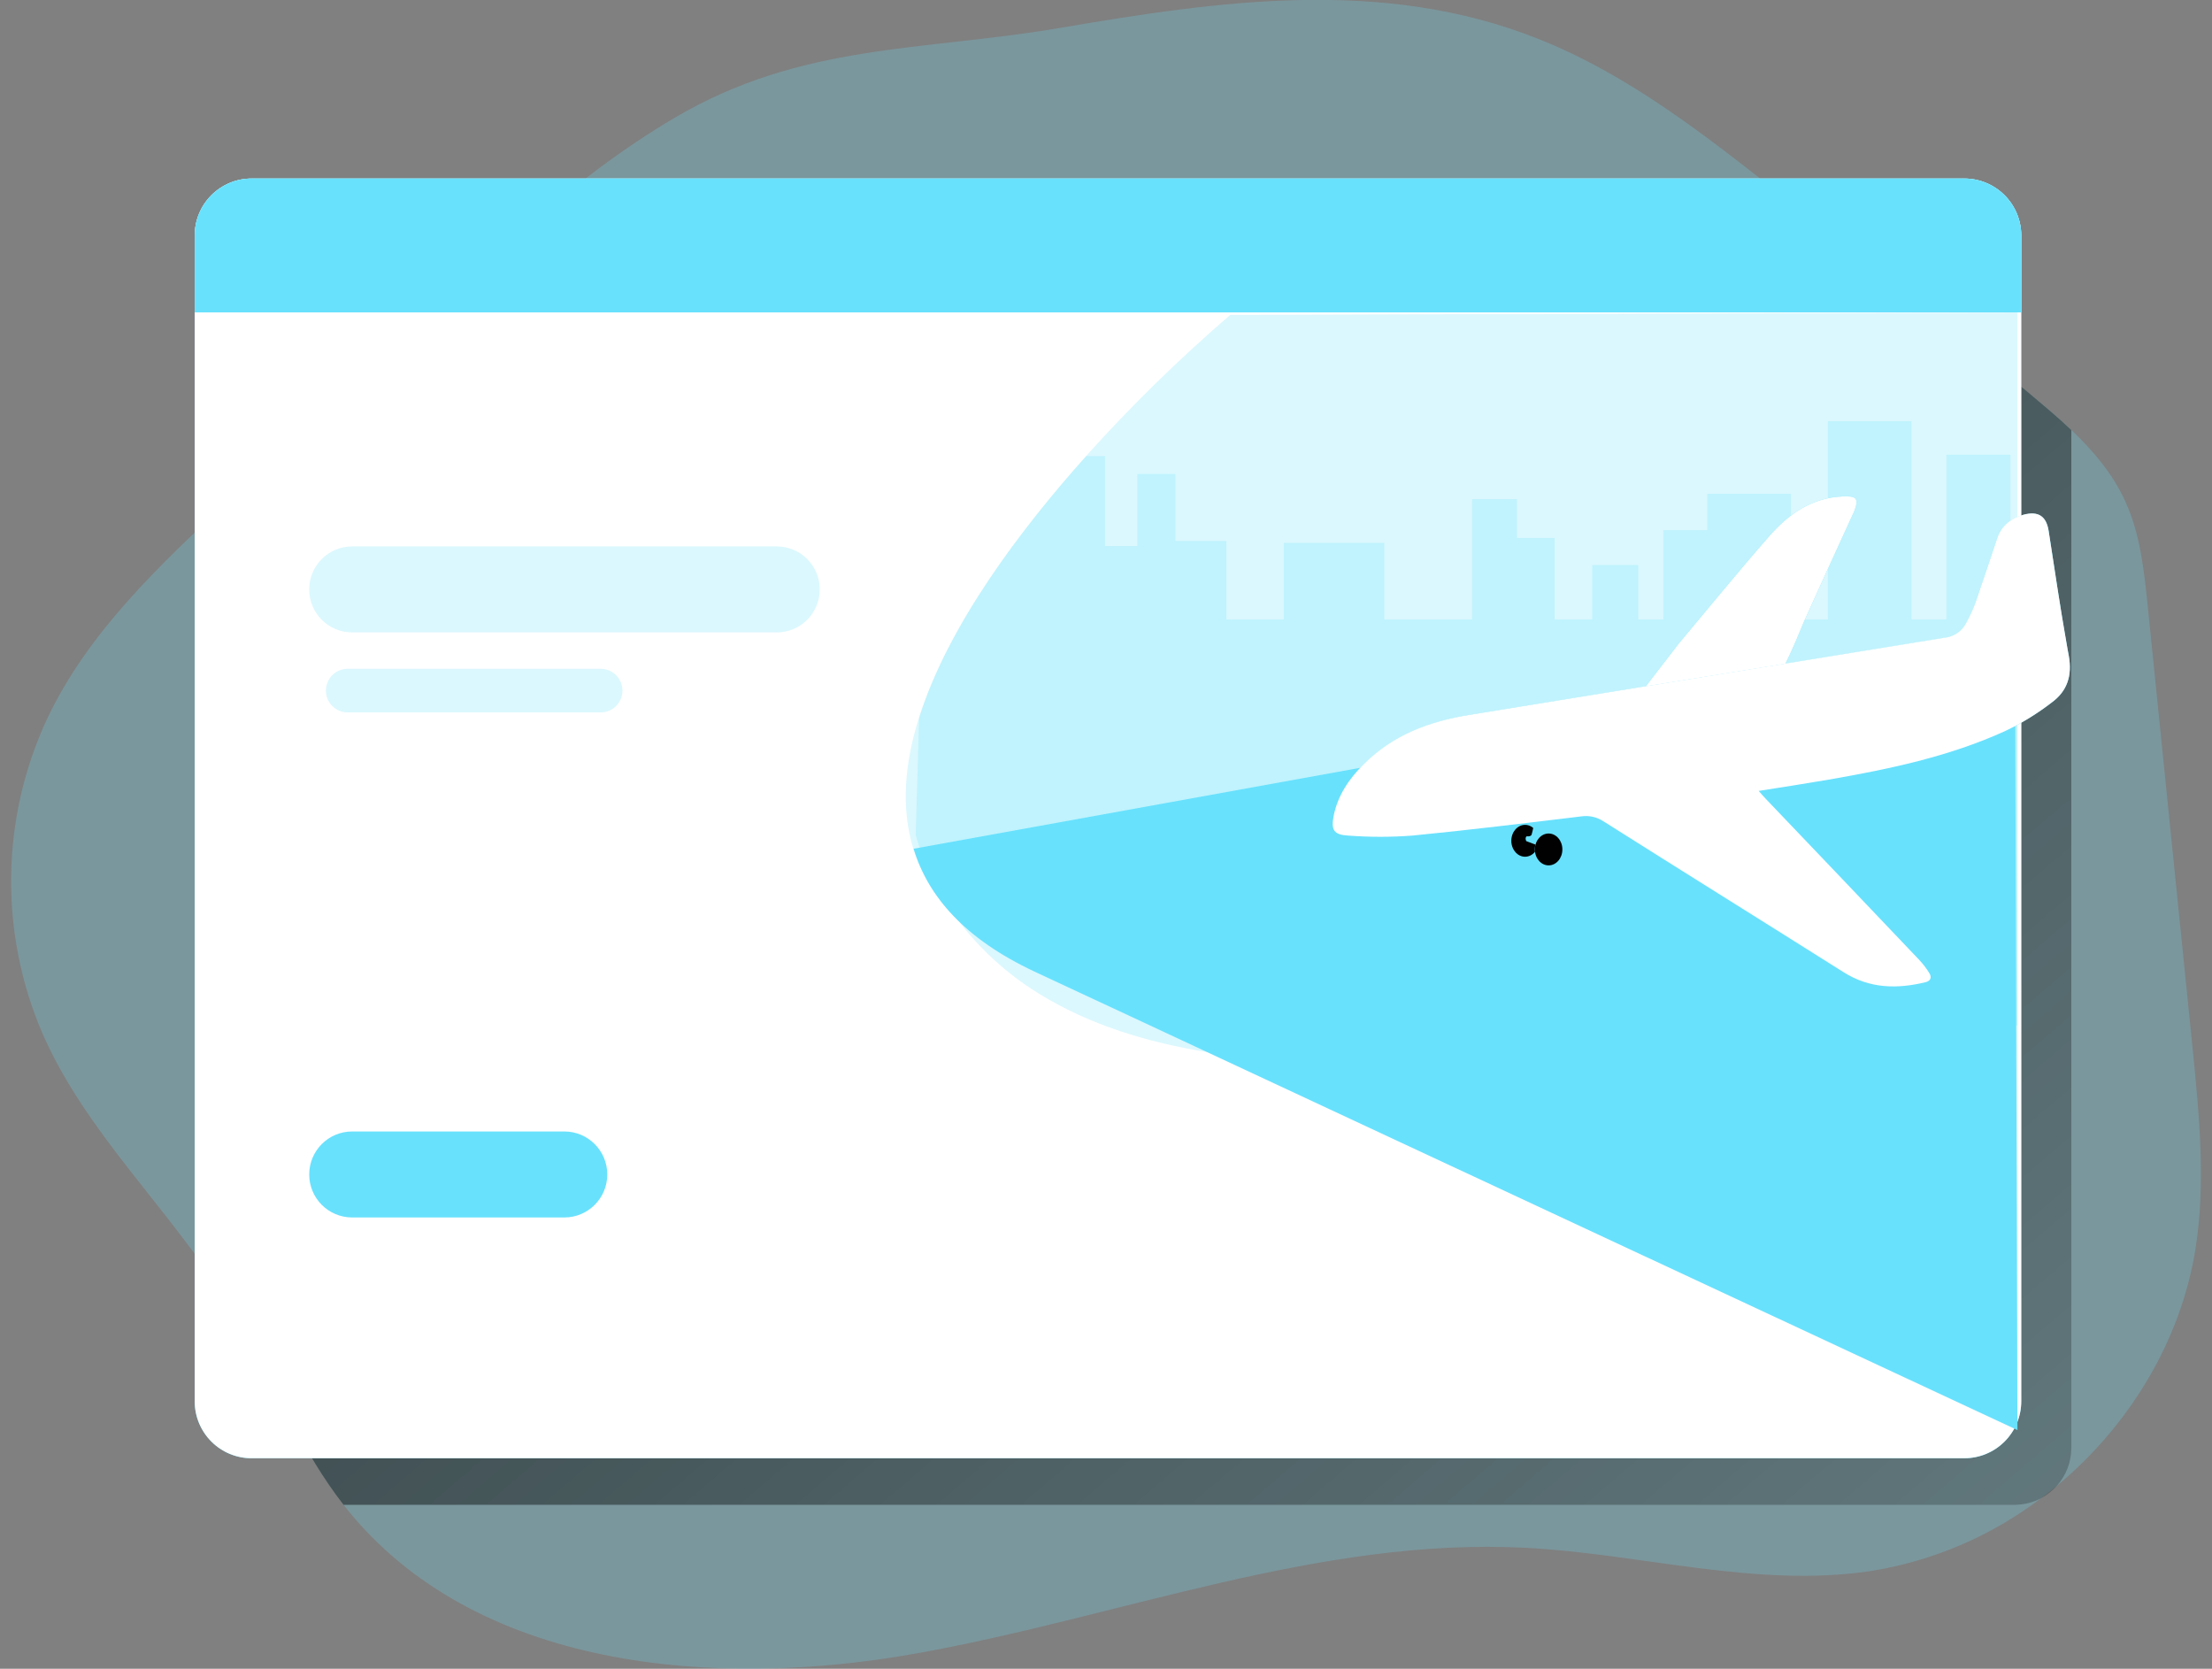 <svg width="350" height="264" viewBox="0 0 350 264" fill="none" xmlns="http://www.w3.org/2000/svg">
<rect x="0" y="0" width="350" height="264" fill="#808080" stroke="none"/>
<g clip-path="url(#clip0_31_24)">
<path opacity="0.24" d="M347.391 197.532C345.055 212.203 336.852 225.603 325.43 235.083C324.633 235.733 323.842 236.347 323.033 236.96C323.033 236.96 322.996 236.96 322.978 236.997C315.056 243.029 305.761 246.999 295.928 248.55C277.867 251.25 259.67 245.814 241.449 244.869C208.79 243.157 177.314 255.778 145.14 261.552C112.965 267.326 75.107 264.086 54.703 238.506C54.58 238.365 54.482 238.224 54.36 238.064C47.904 229.794 43.839 219.952 38.732 210.73C37.849 209.122 36.938 207.548 35.998 206.006C26.949 191.329 13.657 179.315 6.735 163.534C3.339 155.662 1.644 147.16 1.763 138.587C1.881 130.013 3.81 121.561 7.422 113.786C13.939 99.975 25.398 89.243 36.58 78.844C37.304 78.181 38.009 77.518 38.732 76.85C48.325 67.932 57.93 59.017 67.547 50.104C72.832 45.196 78.123 40.287 83.616 35.611C90.894 29.353 98.453 23.518 106.699 18.665C126.796 6.792 145.9 8.142 167.72 4.418C192.942 0.123 218.765 -3.614 243.295 6.111C257.617 11.768 269.903 21.45 281.968 30.967L287.848 35.611C298.883 44.33 309.919 53.061 320.771 61.958C323.143 63.909 325.534 65.903 327.766 68.039C331.224 71.34 334.302 74.978 336.276 79.31C338.648 84.482 339.249 90.256 339.832 95.913C342.186 119.229 344.552 142.544 346.931 165.86C347.973 176.395 349.04 187.065 347.391 197.532Z" fill="#68E1FD"/>
<path d="M83.622 35.611C78.105 40.281 72.838 45.214 67.553 50.104C57.956 59.021 48.352 67.936 38.738 76.849V44.631C38.736 43.446 38.967 42.272 39.419 41.176C39.871 40.081 40.535 39.086 41.373 38.248C42.21 37.41 43.204 36.745 44.299 36.293C45.393 35.841 46.566 35.609 47.751 35.611H83.622Z" fill="url(#paint0_linear_31_24)"/>
<path d="M327.742 68.038V229.045C327.746 231.275 326.922 233.427 325.43 235.082C324.74 235.842 323.931 236.482 323.033 236.978C323.033 236.978 322.996 236.978 322.978 237.015C321.67 237.705 320.214 238.065 318.735 238.064H54.36C47.904 229.794 43.839 219.952 38.732 210.73V76.849C48.325 67.932 57.93 59.017 67.547 50.104C72.832 45.195 78.123 40.287 83.616 35.611H287.848C298.884 44.33 309.919 53.061 320.771 61.958C323.119 63.934 325.51 65.903 327.742 68.038Z" fill="url(#paint1_linear_31_24)"/>
<path d="M310.808 28.236H39.811C34.837 28.236 30.805 32.272 30.805 37.25V221.688C30.805 226.666 34.837 230.702 39.811 230.702H310.808C315.782 230.702 319.814 226.666 319.814 221.688V37.25C319.814 32.272 315.782 28.236 310.808 28.236Z" fill="#68E1FD"/>
<path d="M319.82 37.262V221.682C319.819 224.073 318.869 226.366 317.179 228.056C315.489 229.746 313.197 230.695 310.808 230.695H39.823C38.64 230.698 37.467 230.466 36.373 230.014C35.279 229.562 34.285 228.899 33.447 228.061C32.61 227.224 31.946 226.229 31.494 225.135C31.041 224.04 30.809 222.867 30.811 221.682V37.262C30.809 36.078 31.041 34.905 31.493 33.811C31.945 32.717 32.609 31.722 33.445 30.885C34.282 30.048 35.275 29.384 36.369 28.931C37.462 28.479 38.634 28.247 39.817 28.249H310.802C311.985 28.248 313.158 28.48 314.251 28.933C315.345 29.385 316.339 30.049 317.176 30.886C318.014 31.723 318.678 32.717 319.132 33.811C319.586 34.905 319.82 36.078 319.82 37.262Z" fill="url(#paint2_linear_31_24)"/>
<path opacity="0.24" d="M319.82 37.262V49.423H30.811V37.262C30.809 36.078 31.041 34.905 31.493 33.811C31.945 32.717 32.609 31.722 33.445 30.885C34.282 30.048 35.275 29.384 36.369 28.931C37.462 28.479 38.634 28.247 39.817 28.249H310.802C311.985 28.248 313.158 28.48 314.251 28.933C315.345 29.385 316.339 30.049 317.176 30.886C318.014 31.723 318.678 32.717 319.132 33.811C319.586 34.905 319.82 36.078 319.82 37.262Z" fill="#68E1FD"/>
<path d="M319.82 37.262V49.423H30.811V37.262C30.809 36.078 31.041 34.905 31.493 33.811C31.945 32.717 32.609 31.722 33.445 30.885C34.282 30.048 35.275 29.384 36.369 28.931C37.462 28.479 38.634 28.247 39.817 28.249H310.802C311.985 28.248 313.158 28.48 314.251 28.933C315.345 29.385 316.339 30.049 317.176 30.886C318.014 31.723 318.678 32.717 319.132 33.811C319.586 34.905 319.82 36.078 319.82 37.262Z" fill="#68E1FD"/>
<path d="M319.82 37.262V49.423H30.811V37.262C30.809 36.078 31.041 34.905 31.493 33.811C31.945 32.717 32.609 31.722 33.445 30.885C34.282 30.048 35.275 29.384 36.369 28.931C37.462 28.479 38.634 28.247 39.817 28.249H310.802C311.985 28.248 313.158 28.48 314.251 28.933C315.345 29.385 316.339 30.049 317.176 30.886C318.014 31.723 318.678 32.717 319.132 33.811C319.586 34.905 319.82 36.078 319.82 37.262Z" fill="url(#paint3_linear_31_24)"/>
<path opacity="0.24" d="M122.915 86.446H55.721C51.969 86.446 48.928 89.489 48.928 93.244V93.25C48.928 97.005 51.969 100.048 55.721 100.048H122.915C126.667 100.048 129.708 97.005 129.708 93.25V93.244C129.708 89.489 126.667 86.446 122.915 86.446Z" fill="#68E1FD"/>
<path d="M89.293 179.002H55.721C51.969 179.002 48.928 182.046 48.928 185.801V185.807C48.928 189.562 51.969 192.605 55.721 192.605H89.293C93.045 192.605 96.087 189.562 96.087 185.807V185.801C96.087 182.046 93.045 179.002 89.293 179.002Z" fill="#68E1FD"/>
<path d="M89.293 179.002H55.721C51.969 179.002 48.928 182.046 48.928 185.801V185.807C48.928 189.562 51.969 192.605 55.721 192.605H89.293C93.045 192.605 96.087 189.562 96.087 185.807V185.801C96.087 182.046 93.045 179.002 89.293 179.002Z" fill="url(#paint4_linear_31_24)"/>
<path opacity="0.24" d="M95.044 105.804H55.016C53.113 105.804 51.57 107.348 51.57 109.252V109.258C51.57 111.163 53.113 112.706 55.016 112.706H95.044C96.947 112.706 98.49 111.163 98.49 109.258V109.252C98.49 107.348 96.947 105.804 95.044 105.804Z" fill="#68E1FD"/>
<path opacity="0.24" d="M319.213 49.423V226.229H319.152C319.152 226.229 319.152 226.229 319.115 226.229C319.032 226.174 318.944 226.126 318.852 226.088C318.19 225.781 316.663 225.081 314.388 224.014C314.125 223.891 313.867 223.768 313.585 223.652L312.218 223.008C311.893 222.866 311.574 222.707 311.25 222.566C308.534 221.296 305.198 219.743 301.379 217.952C300.208 217.412 299.006 216.847 297.737 216.246L254.055 195.851C253.172 195.452 252.307 195.029 251.424 194.624C250.057 193.98 248.666 193.335 247.28 192.691C246.011 192.078 244.723 191.507 243.436 190.9C240.039 189.312 236.649 187.729 233.265 186.151C232.216 185.672 231.15 185.187 230.107 184.684C228.336 183.856 226.588 183.034 224.835 182.23C224.222 181.923 223.572 181.616 222.928 181.34L221.138 180.512C219.991 179.984 218.863 179.463 217.735 178.917C212.671 176.567 207.742 174.272 203.076 172.075C202.028 171.615 201.004 171.13 199.98 170.646C196.915 169.216 193.947 167.829 191.152 166.522C189.76 165.878 188.436 165.252 187.13 164.651L184.849 163.596L183.464 162.952L182.096 162.307L179.945 161.301C177.977 160.375 176.143 159.534 174.427 158.749C173.924 158.503 173.44 158.282 172.974 158.061C171.49 157.356 170.141 156.736 168.952 156.172C168.553 156.012 168.192 155.828 167.83 155.668C166.199 154.902 164.93 154.319 164.109 153.938C163.951 153.848 163.79 153.766 163.624 153.693C162.944 153.374 162.275 153.049 161.632 152.711C160.467 152.097 159.363 151.484 158.333 150.87C157.873 150.588 157.414 150.287 156.966 149.981C156.873 149.941 156.786 149.887 156.709 149.821C156.322 149.563 155.942 149.281 155.562 148.999C154.955 148.579 154.37 148.128 153.809 147.649C153.429 147.324 153.048 147.005 152.687 146.68C152.687 146.68 152.644 146.68 152.625 146.624C152.245 146.281 151.859 145.919 151.497 145.557C151.497 145.557 151.497 145.557 151.461 145.514C151.013 145.091 150.614 144.649 150.234 144.225C149.854 143.802 149.45 143.342 149.112 142.9C148.775 142.458 148.407 141.992 148.082 141.532C147.757 141.072 147.439 140.605 147.157 140.139C146.875 139.673 146.599 139.194 146.353 138.716C145.604 137.3 144.988 135.816 144.514 134.286C142.54 127.825 143.123 120.787 145.397 113.578C145.43 113.446 145.471 113.317 145.52 113.191C150.142 98.821 161.325 83.912 171.84 72.156C178.96 64.23 186.583 56.77 194.659 49.822L319.213 49.423Z" fill="#68E1FD"/>
<path opacity="0.24" d="M319.214 82.954V162.227C319.147 162.239 319.078 162.239 319.011 162.227C318.815 162.264 318.613 162.283 318.398 162.307C308.423 163.111 298.51 159.969 288.516 160.092C280.81 160.154 273.293 162.148 265.746 163.737C245.76 167.937 225.292 169.372 204.916 168.001C200.33 167.682 195.719 167.216 191.14 166.473C181.643 164.921 172.391 162.178 164.25 157.11C159.341 154.069 155.036 150.146 151.552 145.538C151.552 145.538 151.552 145.538 151.516 145.495C150.97 144.771 150.449 144.047 149.965 143.305C148.071 140.451 146.57 137.356 145.501 134.101C145.281 133.439 145.078 132.776 144.888 132.089L145.434 113.578C145.466 113.446 145.507 113.317 145.556 113.191C150.179 98.821 161.362 83.912 171.876 72.156H174.838V86.39H179.945V74.978H185.977V85.587H194.046V97.987H203.138V85.887H219.023V97.987H232.921V78.966H240.027V85.102H245.98V97.987H251.933V89.397H259.211V97.987H263.196V83.875H270.136V78.119H283.366V97.987H289.215V66.627H302.452V97.987H307.969V71.941H318.122V82.985L319.214 82.954Z" fill="#68E1FD"/>
<path d="M319.213 226.229C319.213 226.229 174.703 158.865 163.679 153.693C152.656 148.52 146.868 141.857 144.557 134.273L318.833 102.693L319.213 226.229Z" fill="#68E1FD"/>
<path d="M319.213 226.229C319.213 226.229 174.703 158.865 163.679 153.693C152.656 148.52 146.868 141.857 144.557 134.273L318.833 102.693L319.213 226.229Z" fill="url(#paint5_linear_31_24)"/>
<path d="M202.751 151.429L318.263 127.058V141.225L223.137 162.191L202.751 151.429Z" fill="url(#paint6_linear_31_24)"/>
<path d="M108.005 130.929H50.626V141.888H108.005V130.929Z" fill="url(#paint7_linear_31_24)"/>
<path d="M108.005 145.097H50.626V156.055H108.005V145.097Z" fill="url(#paint8_linear_31_24)"/>
<path d="M241.302 135.537C242.504 135.537 243.479 134.408 243.479 133.015C243.479 131.623 242.504 130.494 241.302 130.494C240.1 130.494 239.126 131.623 239.126 133.015C239.126 134.408 240.1 135.537 241.302 135.537Z" fill="#68E1FD"/>
<path d="M241.308 135.537C242.511 135.537 243.485 134.408 243.485 133.015C243.485 131.623 242.511 130.494 241.308 130.494C240.106 130.494 239.132 131.623 239.132 133.015C239.132 134.408 240.106 135.537 241.308 135.537Z" fill="url(#paint9_linear_31_24)"/>
<path d="M241.94 134.905C242.607 134.905 243.148 134.056 243.148 133.009C243.148 131.962 242.607 131.113 241.94 131.113C241.273 131.113 240.732 131.962 240.732 133.009C240.732 134.056 241.273 134.905 241.94 134.905Z" fill="url(#paint10_linear_31_24)"/>
<path d="M243.92 129.586C243.92 129.586 242.89 131.807 243.853 132.653C244.281 133.05 244.747 133.403 245.244 133.709L244.821 134.322L241.499 133.065C241.499 133.065 241.229 132.568 241.566 132.298C241.566 132.298 242.105 132.414 242.332 132.077C242.558 131.308 242.708 130.519 242.78 129.721L243.92 129.586Z" fill="#68E1FD"/>
<path d="M243.92 129.586C243.92 129.586 242.89 131.807 243.853 132.653C244.281 133.05 244.747 133.403 245.244 133.709L244.821 134.322L241.499 133.065C241.499 133.065 241.229 132.568 241.566 132.298C241.566 132.298 242.105 132.414 242.332 132.077C242.558 131.308 242.708 130.519 242.78 129.721L243.92 129.586Z" fill="url(#paint11_linear_31_24)"/>
<path d="M259.223 110.16C264.079 109.442 270.338 108.233 274.906 107.559C276.291 107.356 279.571 107.19 280.963 107.086C282.011 107.012 284.991 99.331 285.42 98.379C287.971 92.698 290.576 87.041 293.163 81.377C293.243 81.206 293.341 81.034 293.409 80.856C294.144 78.794 293.74 78.451 291.569 78.537C286.622 78.739 282.986 81.347 279.921 84.844C275.016 90.446 270.332 96.207 265.55 101.901C265.507 102.006 259.437 109.792 259.223 110.16Z" fill="#68E1FD"/>
<path d="M259.223 110.16C264.079 109.442 270.338 108.233 274.906 107.559C276.291 107.356 279.571 107.19 280.963 107.086C282.011 107.012 284.991 99.331 285.42 98.379C287.971 92.698 290.576 87.041 293.163 81.377C293.243 81.206 293.341 81.034 293.409 80.856C294.144 78.794 293.74 78.451 291.569 78.537C286.622 78.739 282.986 81.347 279.921 84.844C275.016 90.446 270.332 96.207 265.55 101.901C265.507 102.006 259.437 109.792 259.223 110.16Z" fill="url(#paint12_linear_31_24)"/>
<path d="M278.265 125.137C282.14 124.524 285.757 123.984 289.35 123.352C298.871 121.683 308.356 119.713 317.196 115.694C319.855 114.433 322.371 112.89 324.701 111.093C327.055 109.332 327.913 106.896 327.337 103.791C326.111 97.245 325.197 90.642 324.167 84.065C323.793 81.678 322.512 80.813 320.188 81.457C318.214 82.01 316.712 83.126 316.025 85.139C314.903 88.434 313.831 91.747 312.678 95.023C312.26 96.254 311.748 97.45 311.145 98.6C310.799 99.239 310.304 99.783 309.702 100.188C309.1 100.593 308.409 100.846 307.687 100.926C282.649 104.971 257.61 109.029 232.572 113.099C226.22 114.124 220.427 116.277 215.804 120.928C213.529 123.217 211.702 125.837 211.059 129.07C210.611 131.334 211.059 132.101 213.364 132.218C216.733 132.466 220.117 132.466 223.486 132.218C232.413 131.347 241.315 130.242 250.223 129.15C251.445 128.956 252.696 129.233 253.723 129.923C266.365 137.899 279.056 145.827 291.704 153.803C295.806 156.392 300.159 156.466 304.683 155.38C305.486 155.19 305.732 154.644 305.296 153.975C304.826 153.19 304.274 152.457 303.647 151.791C295.567 143.328 287.486 134.868 279.406 126.413C279.075 126.07 278.768 125.702 278.265 125.137Z" fill="#68E1FD"/>
<path d="M324.688 111.093C322.368 112.897 319.856 114.438 317.196 115.688C308.325 119.719 298.865 121.683 289.356 123.339C285.763 123.953 282.146 124.518 278.271 125.125C278.78 125.689 279.087 126.07 279.418 126.401C287.498 134.875 295.579 143.317 303.635 151.815C304.264 152.474 304.82 153.201 305.29 153.981C305.701 154.644 305.444 155.208 304.677 155.386C300.165 156.484 295.806 156.405 291.704 153.803C279.056 145.827 266.365 137.936 253.693 129.923C252.662 129.247 251.418 128.974 250.198 129.156C241.278 130.23 232.382 131.328 223.461 132.193C220.092 132.448 216.709 132.448 213.339 132.193C211.022 132.071 210.587 131.304 211.022 129.058C211.684 125.794 213.474 123.192 215.761 120.916C220.402 116.253 226.184 114.105 232.535 113.087C257.594 109.029 282.637 104.963 307.663 100.889C308.384 100.819 309.075 100.57 309.676 100.165C310.276 99.76 310.767 99.212 311.102 98.57C311.727 97.425 312.256 96.231 312.684 94.999C313.831 91.704 314.903 88.415 316.025 85.102C316.712 83.108 318.214 81.985 320.176 81.421C322.524 80.807 323.799 81.647 324.155 84.022C325.075 89.863 325.914 95.729 326.957 101.576C327.061 102.312 327.214 103.03 327.343 103.767C327.901 106.884 327.086 109.338 324.688 111.093Z" fill="url(#paint13_linear_31_24)"/>
<path d="M304.653 155.386C300.14 156.484 295.781 156.405 291.68 153.803C279.032 145.827 266.341 137.936 253.668 129.923C252.637 129.247 251.393 128.974 250.174 129.156C241.253 130.23 232.357 131.328 223.437 132.193C220.068 132.448 216.684 132.448 213.315 132.193C210.997 132.071 210.562 131.304 210.997 129.058L242.228 125.377C247.036 124.815 251.903 125.644 256.256 127.763L257.978 128.598C257.978 128.598 293.868 152.785 298.896 153.245C303.923 153.705 305.266 153.932 305.266 153.932C305.701 154.644 305.444 155.208 304.653 155.386Z" fill="url(#paint14_linear_31_24)"/>
<path d="M324.688 111.093C322.368 112.897 319.856 114.438 317.196 115.688C308.325 119.719 298.865 121.683 289.356 123.34C285.763 123.953 282.146 124.518 278.272 125.125L275.513 121.99C275.513 121.99 311.758 115.357 317.705 110.154C323.113 105.405 326.423 102.141 326.957 101.607C327.061 102.343 327.214 103.061 327.343 103.797C327.901 106.884 327.086 109.338 324.688 111.093Z" fill="url(#paint15_linear_31_24)"/>
<path d="M245.03 136.905C246.232 136.905 247.206 135.776 247.206 134.384C247.206 132.991 246.232 131.862 245.03 131.862C243.828 131.862 242.853 132.991 242.853 134.384C242.853 135.776 243.828 136.905 245.03 136.905Z" fill="#68E1FD"/>
<path d="M245.036 136.905C246.238 136.905 247.212 135.776 247.212 134.384C247.212 132.991 246.238 131.862 245.036 131.862C243.834 131.862 242.86 132.991 242.86 134.384C242.86 135.776 243.834 136.905 245.036 136.905Z" fill="url(#paint16_linear_31_24)"/>
<path d="M245.668 136.274C246.335 136.274 246.875 135.425 246.875 134.378C246.875 133.331 246.335 132.482 245.668 132.482C245 132.482 244.46 133.331 244.46 134.378C244.46 135.425 245 136.274 245.668 136.274Z" fill="url(#paint17_linear_31_24)"/>
</g>
<defs>
<linearGradient id="paint0_linear_31_24" x1="61.594" y1="76.377" x2="60.741" y2="35.342" gradientUnits="userSpaceOnUse">
<stop stop-color="white" stop-opacity="0"/>
<stop offset="0.13" stop-color="white" stop-opacity="0.23"/>
<stop offset="0.23" stop-color="white" stop-opacity="0.41"/>
<stop offset="0.35" stop-color="white" stop-opacity="0.59"/>
<stop offset="0.48" stop-color="white" stop-opacity="0.74"/>
<stop offset="0.6" stop-color="white" stop-opacity="0.85"/>
<stop offset="0.72" stop-color="white" stop-opacity="0.93"/>
<stop offset="0.84" stop-color="white" stop-opacity="0.98"/>
<stop offset="0.95" stop-color="white"/>
</linearGradient>
<linearGradient id="paint1_linear_31_24" x1="391.208" y1="386.977" x2="-115.458" y2="-204.239" gradientUnits="userSpaceOnUse">
<stop stop-color="#010101" stop-opacity="0"/>
<stop offset="0.95" stop-color="#010101"/>
</linearGradient>
<linearGradient id="paint2_linear_31_24" x1="84306" y1="100497" x2="82734.3" y2="-7216.82" gradientUnits="userSpaceOnUse">
<stop stop-color="white" stop-opacity="0"/>
<stop offset="0.13" stop-color="white" stop-opacity="0.23"/>
<stop offset="0.23" stop-color="white" stop-opacity="0.41"/>
<stop offset="0.35" stop-color="white" stop-opacity="0.59"/>
<stop offset="0.48" stop-color="white" stop-opacity="0.74"/>
<stop offset="0.6" stop-color="white" stop-opacity="0.85"/>
<stop offset="0.72" stop-color="white" stop-opacity="0.93"/>
<stop offset="0.84" stop-color="white" stop-opacity="0.98"/>
<stop offset="0.95" stop-color="white"/>
</linearGradient>
<linearGradient id="paint3_linear_31_24" x1="81820.5" y1="1666.08" x2="81878.5" y2="8715.36" gradientUnits="userSpaceOnUse">
<stop stop-color="#010101" stop-opacity="0"/>
<stop offset="0.95" stop-color="#010101"/>
</linearGradient>
<linearGradient id="paint4_linear_31_24" x1="5499.06" y1="4148.71" x2="5493.01" y2="5468.22" gradientUnits="userSpaceOnUse">
<stop stop-color="#010101" stop-opacity="0"/>
<stop offset="0.95" stop-color="#010101"/>
</linearGradient>
<linearGradient id="paint5_linear_31_24" x1="59363.5" y1="17637.4" x2="88611.6" y2="111516" gradientUnits="userSpaceOnUse">
<stop stop-color="white" stop-opacity="0"/>
<stop offset="0.13" stop-color="white" stop-opacity="0.23"/>
<stop offset="0.23" stop-color="white" stop-opacity="0.41"/>
<stop offset="0.35" stop-color="white" stop-opacity="0.59"/>
<stop offset="0.48" stop-color="white" stop-opacity="0.74"/>
<stop offset="0.6" stop-color="white" stop-opacity="0.85"/>
<stop offset="0.72" stop-color="white" stop-opacity="0.93"/>
<stop offset="0.84" stop-color="white" stop-opacity="0.98"/>
<stop offset="0.95" stop-color="white"/>
</linearGradient>
<linearGradient id="paint6_linear_31_24" x1="43771.5" y1="8782.75" x2="104078" y2="-25582" gradientUnits="userSpaceOnUse">
<stop stop-color="#010101" stop-opacity="0"/>
<stop offset="0.95" stop-color="#010101"/>
</linearGradient>
<linearGradient id="paint7_linear_31_24" x1="7270.61" y1="1979.16" x2="7273.5" y2="3188.81" gradientUnits="userSpaceOnUse">
<stop stop-color="white" stop-opacity="0"/>
<stop offset="0.13" stop-color="white" stop-opacity="0.23"/>
<stop offset="0.23" stop-color="white" stop-opacity="0.41"/>
<stop offset="0.35" stop-color="white" stop-opacity="0.59"/>
<stop offset="0.48" stop-color="white" stop-opacity="0.74"/>
<stop offset="0.6" stop-color="white" stop-opacity="0.85"/>
<stop offset="0.72" stop-color="white" stop-opacity="0.93"/>
<stop offset="0.84" stop-color="white" stop-opacity="0.98"/>
<stop offset="0.95" stop-color="white"/>
</linearGradient>
<linearGradient id="paint8_linear_31_24" x1="7253.97" y1="1993.33" x2="7256.86" y2="3202.99" gradientUnits="userSpaceOnUse">
<stop stop-color="white" stop-opacity="0"/>
<stop offset="0.13" stop-color="white" stop-opacity="0.23"/>
<stop offset="0.23" stop-color="white" stop-opacity="0.41"/>
<stop offset="0.35" stop-color="white" stop-opacity="0.59"/>
<stop offset="0.48" stop-color="white" stop-opacity="0.74"/>
<stop offset="0.6" stop-color="white" stop-opacity="0.85"/>
<stop offset="0.72" stop-color="white" stop-opacity="0.93"/>
<stop offset="0.84" stop-color="white" stop-opacity="0.98"/>
<stop offset="0.95" stop-color="white"/>
</linearGradient>
<linearGradient id="paint9_linear_31_24" x1="1974.7" y1="1193.27" x2="1922.78" y2="1227.38" gradientUnits="userSpaceOnUse">
<stop stop-color="#010101" stop-opacity="0"/>
<stop offset="0.95" stop-color="#010101"/>
</linearGradient>
<linearGradient id="paint10_linear_31_24" x1="1199.56" y1="938.21" x2="1177.92" y2="948.694" gradientUnits="userSpaceOnUse">
<stop stop-color="#010101" stop-opacity="0"/>
<stop offset="0.95" stop-color="#010101"/>
</linearGradient>
<linearGradient id="paint11_linear_31_24" x1="1764.76" y1="1328.74" x2="1772.67" y2="1328.15" gradientUnits="userSpaceOnUse">
<stop stop-color="#010101" stop-opacity="0"/>
<stop offset="0.95" stop-color="#010101"/>
</linearGradient>
<linearGradient id="paint12_linear_31_24" x1="15524" y1="6993.33" x2="15921.4" y2="5785.84" gradientUnits="userSpaceOnUse">
<stop stop-color="white" stop-opacity="0"/>
<stop offset="0.13" stop-color="white" stop-opacity="0.23"/>
<stop offset="0.23" stop-color="white" stop-opacity="0.41"/>
<stop offset="0.35" stop-color="white" stop-opacity="0.59"/>
<stop offset="0.48" stop-color="white" stop-opacity="0.74"/>
<stop offset="0.6" stop-color="white" stop-opacity="0.85"/>
<stop offset="0.72" stop-color="white" stop-opacity="0.93"/>
<stop offset="0.84" stop-color="white" stop-opacity="0.98"/>
<stop offset="0.95" stop-color="white"/>
</linearGradient>
<linearGradient id="paint13_linear_31_24" x1="49078.1" y1="21179.5" x2="50014.7" y2="17497.7" gradientUnits="userSpaceOnUse">
<stop stop-color="white" stop-opacity="0"/>
<stop offset="0.13" stop-color="white" stop-opacity="0.23"/>
<stop offset="0.23" stop-color="white" stop-opacity="0.41"/>
<stop offset="0.35" stop-color="white" stop-opacity="0.59"/>
<stop offset="0.48" stop-color="white" stop-opacity="0.74"/>
<stop offset="0.6" stop-color="white" stop-opacity="0.85"/>
<stop offset="0.72" stop-color="white" stop-opacity="0.93"/>
<stop offset="0.84" stop-color="white" stop-opacity="0.98"/>
<stop offset="0.95" stop-color="white"/>
</linearGradient>
<linearGradient id="paint14_linear_31_24" x1="41841.8" y1="6858.5" x2="40067.8" y2="22031.7" gradientUnits="userSpaceOnUse">
<stop stop-color="#010101" stop-opacity="0"/>
<stop offset="0.95" stop-color="#010101"/>
</linearGradient>
<linearGradient id="paint15_linear_31_24" x1="25789.2" y1="5086.73" x2="26011.1" y2="8311.27" gradientUnits="userSpaceOnUse">
<stop stop-color="#010101" stop-opacity="0"/>
<stop offset="0.95" stop-color="#010101"/>
</linearGradient>
<linearGradient id="paint16_linear_31_24" x1="2004.87" y1="1205.89" x2="1952.97" y2="1239.95" gradientUnits="userSpaceOnUse">
<stop stop-color="#010101" stop-opacity="0"/>
<stop offset="0.95" stop-color="#010101"/>
</linearGradient>
<linearGradient id="paint17_linear_31_24" x1="1217.96" y1="947.996" x2="1196.32" y2="958.512" gradientUnits="userSpaceOnUse">
<stop stop-color="#010101" stop-opacity="0"/>
<stop offset="0.95" stop-color="#010101"/>
</linearGradient>
<clipPath id="clip0_31_24">
<rect width="350" height="264" fill="white"/>
</clipPath>
</defs>
</svg>
